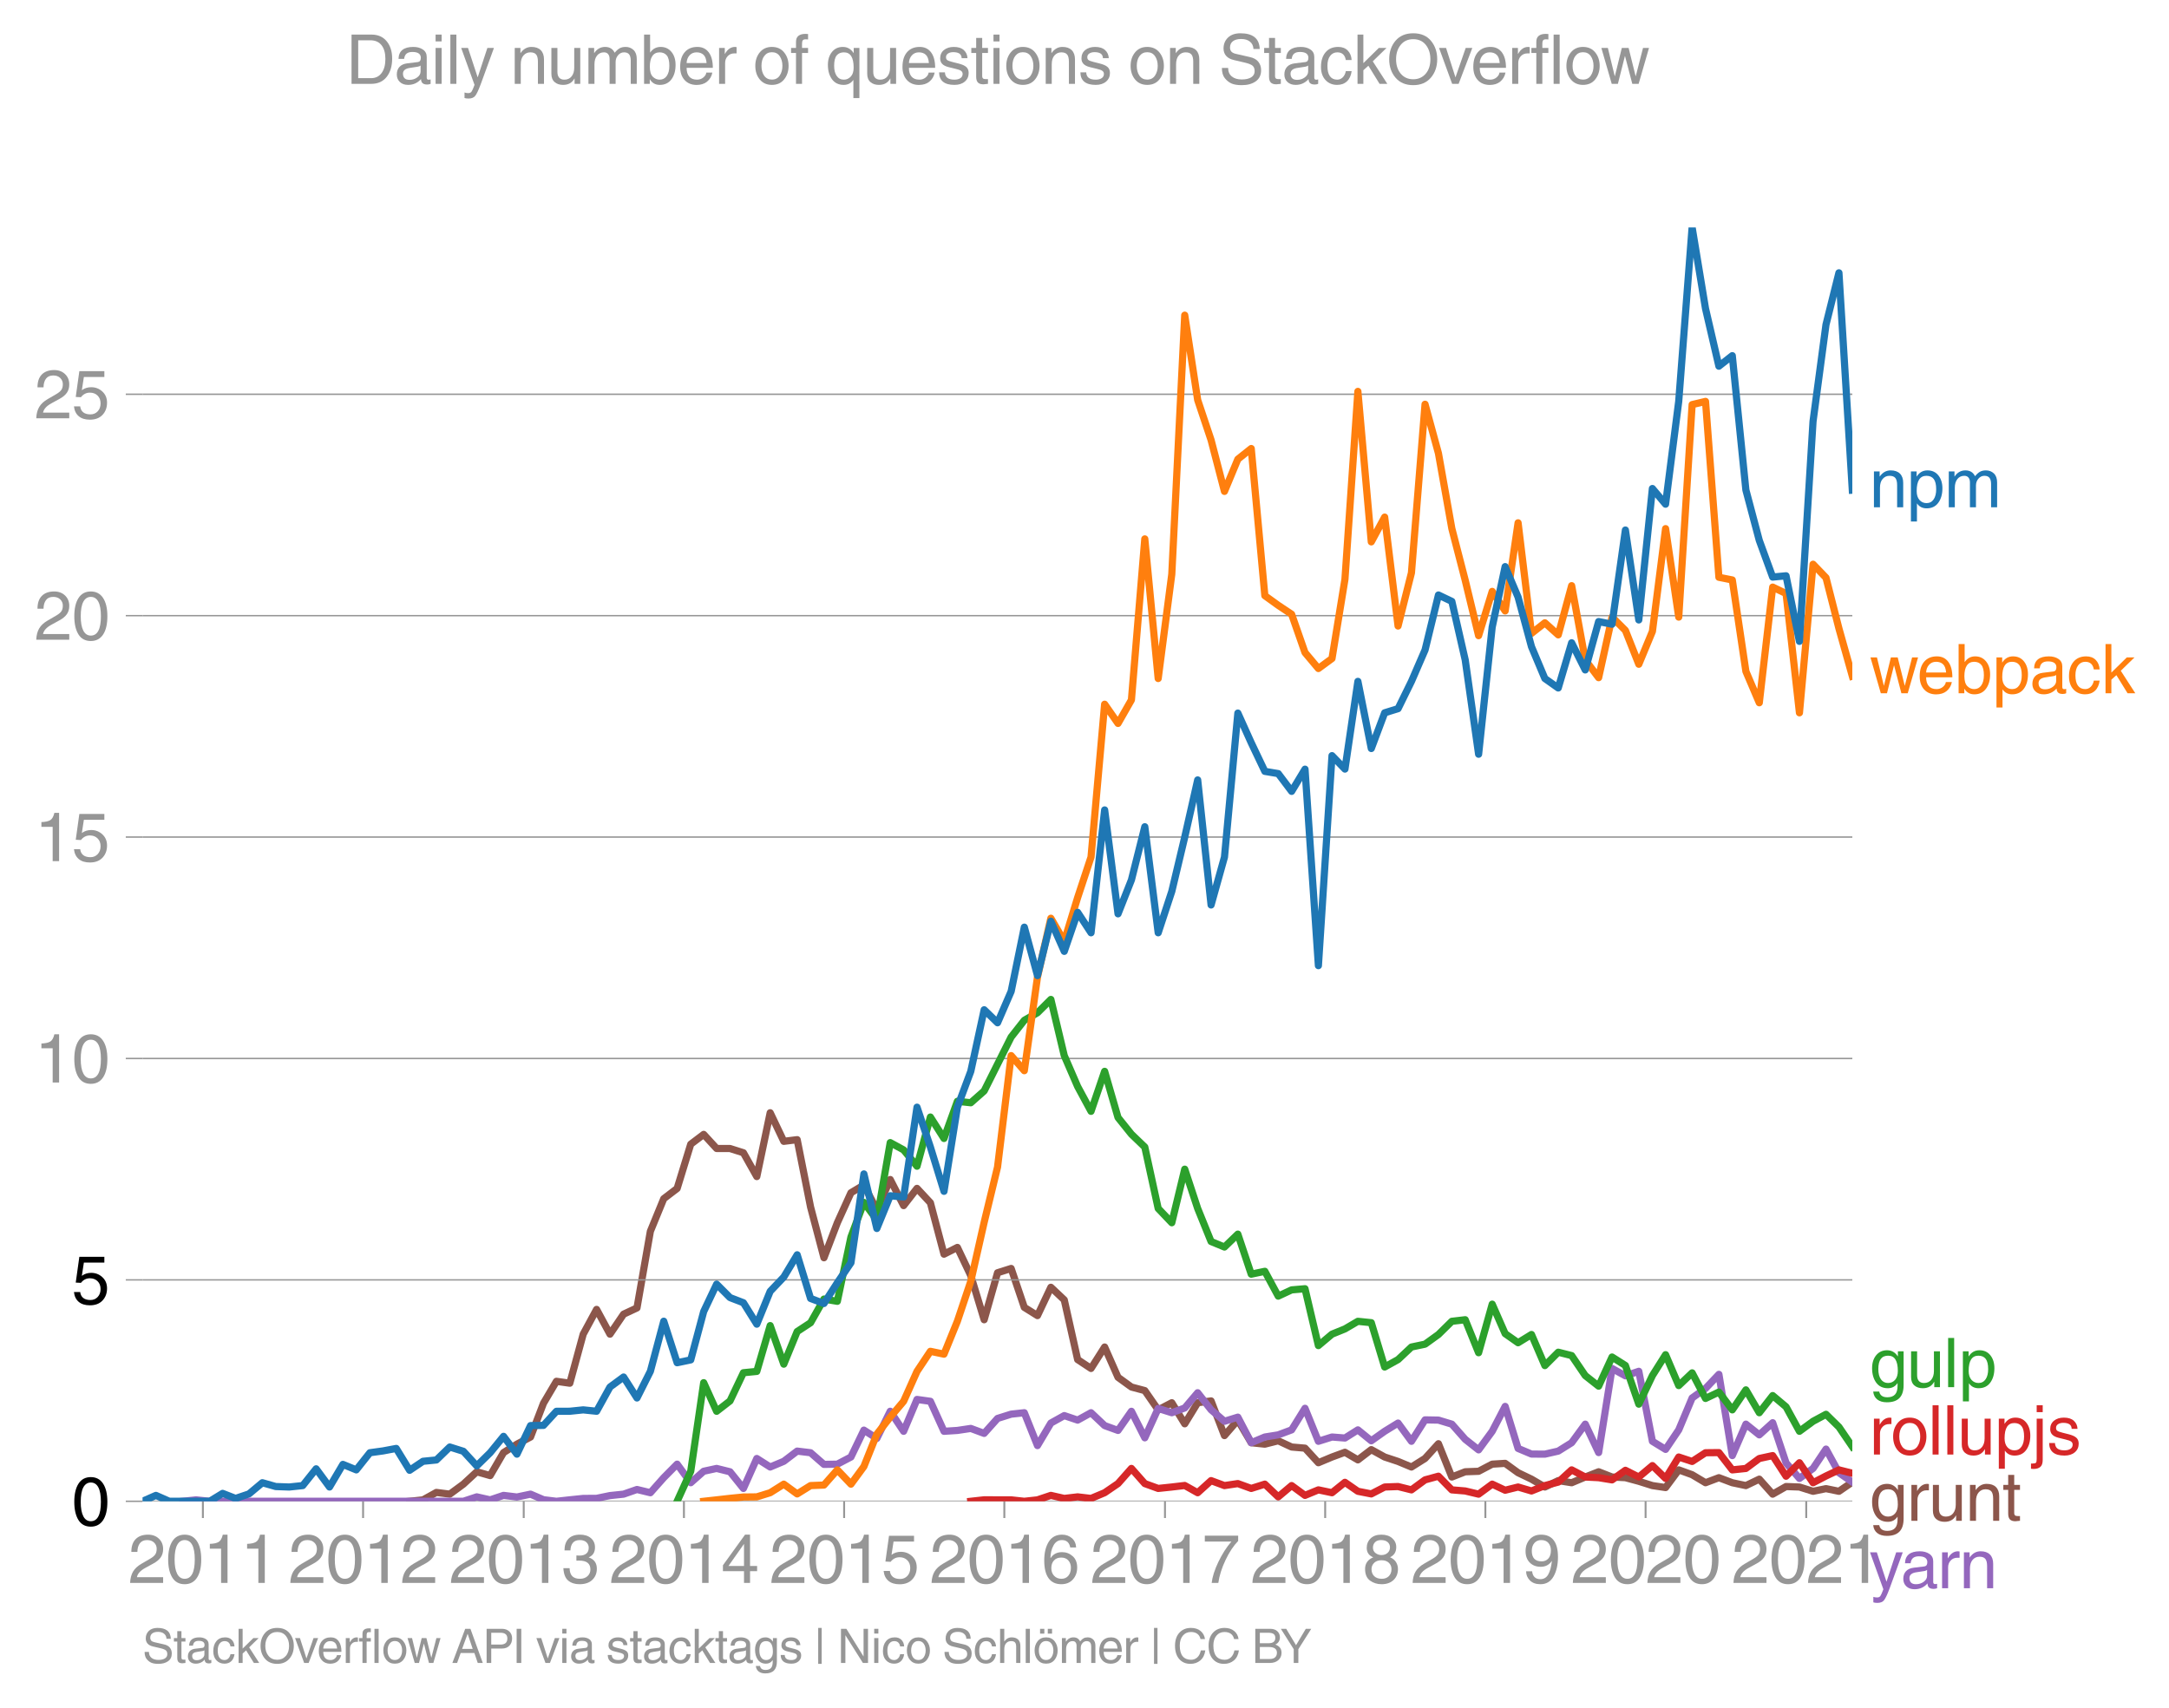 <svg height="475.651" viewBox="0 0 453.036 356.738" width="604.048" xmlns="http://www.w3.org/2000/svg" xmlns:xlink="http://www.w3.org/1999/xlink"><defs><style>*{stroke-linecap:butt;stroke-linejoin:round}</style></defs><g id="figure_1"><path d="M0 356.738h453.036V0H0z" style="fill:none" id="patch_1"/><g id="axes_1"><path d="M29.77 313.628h357.12V47.516H29.77z" style="fill:none" id="patch_2"/><path clip-path="url(#p7ff8d351ca)" d="m85.555 313.628 2.796-.298 2.796-1.552 2.796.358 2.842-2.089 2.796-2.586 2.798.796 2.794-4.805 2.796-1.76 2.842-1.492 2.705-7.055 2.702-4.583 2.798.398 2.796-10.246 2.796-5.172 2.797 5.172 2.841-4.177 2.797-1.304 2.798-16.004 2.794-6.814 2.796-2.139 2.842-9.25 2.704-2.046 2.703 2.941 2.798.01 2.796.885 2.796 4.974 2.796-13.33 2.842 5.969 2.796-.348 2.798 14.075 2.794 10.593 2.796-7.31 2.842-6.267 2.705-1.62 2.702 5.2 2.798-6.346 2.796 5.451 2.796-3.6 2.796 3.004 2.842 10.742 2.796-1.412 2.798 5.888 2.794 9.221 2.797-9.817 2.841-.896 2.75 8.13 2.75 1.718 2.797-5.918 2.796 2.635 2.796 12.474 2.796 1.85 2.842-4.476 2.796 6.326 2.798 2.03 2.795.745 2.796 4.029 2.842-1.492 2.704 4.402 2.702-4.402 2.798-.378 2.797 7.241 2.796-3.232 2.796 4.724 2.842.299 2.796-.706 2.798 1.303 2.794.238 2.796 3.044 2.842-1.193 2.704-.992 2.703 1.588 2.798-2.138 2.796 1.542 2.796.925 2.796 1.163 2.842-1.79 2.796-3.074 2.798 6.953 2.794-1.094 2.796-.1 2.842-1.491 2.705-.17 2.702 1.96 2.798 1.343 2.796 1.641 2.796-1.333 2.796.438 2.842-1.194 2.796-1.094 2.798 1.094 2.795.14 2.796.756 2.842.895 2.75.411 2.748-3.694 2.798 1.015 2.796 1.67 2.796-1.053 2.797 1.054 2.841.597 2.797-1.343 2.798 3.133 2.794-1.591 2.796.1 2.842.894 2.704-.554 2.703.554 2.798-1.92" style="fill:none;stroke:#8c564b;stroke-linecap:square;stroke-width:1.5" id="line2d_1"/><g id="matplotlib.axis_1"><g id="xtick_1"><g id="line2d_2"><defs><path d="M0 0v3.5" id="m5db36bce0f" style="stroke:#969696;stroke-width:.4"/></defs><use style="fill:#969696;stroke:#969696;stroke-width:.4" x="42.376" xlink:href="#m5db36bce0f" y="313.628"/></g><g style="fill:#969696" transform="matrix(.14 0 0 -.14 26.805 330.678)" id="text_1"><defs><path d="M281 2888q0 793 409 1202 410 410 1148 410 618 0 1012-375t394-969q0-462-227-780-226-317-667-557l-775-425q-684-375-775-863h2444V0H166q25 634 275 1056t781 728l806 469q322 185 469 383t147 545q0 344-241 578-240 235-650 235-453 0-678-299-225-298-231-807H281z" id="HelveticaWorld-Regular-32" transform="scale(.016)"/><path d="M2719 2188q0 903-239 1354-239 452-702 452-453 0-697-452-243-451-243-1354 0-875 240-1340 241-464 700-464 463 0 702 448 239 449 239 1356zm603 0q0-1107-400-1709-400-601-1144-601-772 0-1156 623-384 624-384 1687 0 1090 393 1701 394 611 1147 611 744 0 1144-608t400-1704z" id="HelveticaWorld-Regular-30" transform="scale(.016)"/><path d="M2297 0h-600v3194H647v447q550 18 818 176 269 158 391 683h441V0z" id="HelveticaWorld-Regular-31" transform="scale(.016)"/></defs><use xlink:href="#HelveticaWorld-Regular-32"/><use x="55.615" xlink:href="#HelveticaWorld-Regular-30"/><use x="111.23" xlink:href="#HelveticaWorld-Regular-31"/><use x="166.846" xlink:href="#HelveticaWorld-Regular-31"/></g></g><g id="xtick_2"><use style="fill:#969696;stroke:#969696;stroke-width:.4" x="75.837" xlink:href="#m5db36bce0f" y="313.628" id="line2d_3"/><g style="fill:#969696" transform="matrix(.14 0 0 -.14 60.267 330.678)" id="text_2"><use xlink:href="#HelveticaWorld-Regular-32"/><use x="55.615" xlink:href="#HelveticaWorld-Regular-30"/><use x="111.23" xlink:href="#HelveticaWorld-Regular-31"/><use x="166.846" xlink:href="#HelveticaWorld-Regular-32"/></g></g><g id="xtick_3"><use style="fill:#969696;stroke:#969696;stroke-width:.4" x="109.39" xlink:href="#m5db36bce0f" y="313.628" id="line2d_4"/><g style="fill:#969696" transform="matrix(.14 0 0 -.14 93.82 330.678)" id="text_3"><defs><path d="M1434 2559q141-12 294-12 397 0 626 183 230 183 230 554 0 300-214 505t-617 205q-447 0-655-263-207-262-220-703H325q0 703 369 1087 369 385 1084 385 635 0 1013-327 378-326 378-857 0-685-578-928v-13q750-256 750-1050 0-634-422-1041-422-406-1197-406-634 0-1044 333-409 333-459 1164h581q13-519 256-755 244-236 703-236 444 0 713 247t269 622q0 410-257 619-256 209-793 209-128 0-257-6v484z" id="HelveticaWorld-Regular-33" transform="scale(.016)"/></defs><use xlink:href="#HelveticaWorld-Regular-32"/><use x="55.615" xlink:href="#HelveticaWorld-Regular-30"/><use x="111.23" xlink:href="#HelveticaWorld-Regular-31"/><use x="166.846" xlink:href="#HelveticaWorld-Regular-33"/></g></g><g id="xtick_4"><use style="fill:#969696;stroke:#969696;stroke-width:.4" x="142.852" xlink:href="#m5db36bce0f" y="313.628" id="line2d_5"/><g style="fill:#969696" transform="matrix(.14 0 0 -.14 127.281 330.678)" id="text_4"><defs><path d="M678 1581h1447v2041h-12L678 1581zm2010-487V0h-563v1094H159v550l2063 2856h466V1581h659v-487h-659z" id="HelveticaWorld-Regular-34" transform="scale(.016)"/></defs><use xlink:href="#HelveticaWorld-Regular-32"/><use x="55.615" xlink:href="#HelveticaWorld-Regular-30"/><use x="111.23" xlink:href="#HelveticaWorld-Regular-31"/><use x="166.846" xlink:href="#HelveticaWorld-Regular-34"/></g></g><g id="xtick_5"><use style="fill:#969696;stroke:#969696;stroke-width:.4" x="176.313" xlink:href="#m5db36bce0f" y="313.628" id="line2d_6"/><g style="fill:#969696" transform="matrix(.14 0 0 -.14 160.743 330.678)" id="text_5"><defs><path d="M941 2619q372 281 872 281 606 0 1042-403t436-1038q0-690-421-1139-420-448-1179-448-660 0-1041 323-381 324-444 918h582q43-363 284-555t669-192q415 0 681 287 266 288 266 735 0 456-279 731-278 275-718 275-500 0-835-428l-484 25 337 2406h2332v-544H1131L941 2619z" id="HelveticaWorld-Regular-35" transform="scale(.016)"/></defs><use xlink:href="#HelveticaWorld-Regular-32"/><use x="55.615" xlink:href="#HelveticaWorld-Regular-30"/><use x="111.23" xlink:href="#HelveticaWorld-Regular-31"/><use x="166.846" xlink:href="#HelveticaWorld-Regular-35"/></g></g><g id="xtick_6"><use style="fill:#969696;stroke:#969696;stroke-width:.4" x="209.775" xlink:href="#m5db36bce0f" y="313.628" id="line2d_7"/><g style="fill:#969696" transform="matrix(.14 0 0 -.14 194.204 330.678)" id="text_6"><defs><path d="M903 1381q0-440 262-719 263-278 685-278 403 0 642 284 239 285 239 748 0 403-236 675t-670 272q-422 0-672-266t-250-716zm1766 1922q-63 344-255 517-192 174-520 174-519 0-791-507-272-506-278-1159l13-12q359 553 1068 553 566 0 988-375t422-1053q0-672-400-1118-400-445-1078-445-782 0-1188 556-406 557-406 1660 0 1062 415 1734 416 672 1247 672 538 0 910-321 372-320 403-876h-550z" id="HelveticaWorld-Regular-36" transform="scale(.016)"/></defs><use xlink:href="#HelveticaWorld-Regular-32"/><use x="55.615" xlink:href="#HelveticaWorld-Regular-30"/><use x="111.23" xlink:href="#HelveticaWorld-Regular-31"/><use x="166.846" xlink:href="#HelveticaWorld-Regular-36"/></g></g><g id="xtick_7"><use style="fill:#969696;stroke:#969696;stroke-width:.4" x="243.328" xlink:href="#m5db36bce0f" y="313.628" id="line2d_8"/><g style="fill:#969696" transform="matrix(.14 0 0 -.14 227.757 330.678)" id="text_7"><defs><path d="M238 4403h3109v-494q-641-653-1172-1766Q1644 1031 1497 0H878q94 850 622 1954 528 1105 1213 1899H238v550z" id="HelveticaWorld-Regular-37" transform="scale(.016)"/></defs><use xlink:href="#HelveticaWorld-Regular-32"/><use x="55.615" xlink:href="#HelveticaWorld-Regular-30"/><use x="111.23" xlink:href="#HelveticaWorld-Regular-31"/><use x="166.846" xlink:href="#HelveticaWorld-Regular-37"/></g></g><g id="xtick_8"><use style="fill:#969696;stroke:#969696;stroke-width:.4" x="276.789" xlink:href="#m5db36bce0f" y="313.628" id="line2d_9"/><g style="fill:#969696" transform="matrix(.14 0 0 -.14 261.218 330.678)" id="text_8"><defs><path d="M1766 2597q347 0 573 198 227 199 227 527 0 294-218 483-217 189-620 189-359 0-555-199-195-198-195-504 0-328 244-511t544-183zm6-484q-434 0-681-241t-247-591q0-403 250-650t712-247q410 0 655 247t245 657q0 350-245 587-245 238-689 238zm1378 1228q0-678-578-947 397-178 567-471 170-292 170-623 0-641-413-1032-412-390-1112-390-612 0-1076 336T244 1306q0 763 762 1082-609 243-609 875 0 531 361 884t1001 353q641 0 1016-333t375-826z" id="HelveticaWorld-Regular-38" transform="scale(.016)"/></defs><use xlink:href="#HelveticaWorld-Regular-32"/><use x="55.615" xlink:href="#HelveticaWorld-Regular-30"/><use x="111.23" xlink:href="#HelveticaWorld-Regular-31"/><use x="166.846" xlink:href="#HelveticaWorld-Regular-38"/></g></g><g id="xtick_9"><use style="fill:#969696;stroke:#969696;stroke-width:.4" x="310.25" xlink:href="#m5db36bce0f" y="313.628" id="line2d_10"/><g style="fill:#969696" transform="matrix(.14 0 0 -.14 294.68 330.678)" id="text_9"><defs><path d="M1766 2009q384 0 624 259 241 260 241 766 0 416-228 688t-681 272q-391 0-632-275-240-275-240-738 0-472 225-722t691-250zm-82-506q-640 0-1028 397-387 397-387 1056 0 666 390 1105 391 439 1057 439 775 0 1175-522t400-1565q0-1082-410-1809-409-726-1225-726-637 0-987 358t-350 845h565q25-337 220-536 196-198 540-198 487 0 737 434 250 435 344 1247l-12 13q-363-538-1029-538z" id="HelveticaWorld-Regular-39" transform="scale(.016)"/></defs><use xlink:href="#HelveticaWorld-Regular-32"/><use x="55.615" xlink:href="#HelveticaWorld-Regular-30"/><use x="111.23" xlink:href="#HelveticaWorld-Regular-31"/><use x="166.846" xlink:href="#HelveticaWorld-Regular-39"/></g></g><g id="xtick_10"><use style="fill:#969696;stroke:#969696;stroke-width:.4" x="343.712" xlink:href="#m5db36bce0f" y="313.628" id="line2d_11"/><g style="fill:#969696" transform="matrix(.14 0 0 -.14 328.141 330.678)" id="text_10"><use xlink:href="#HelveticaWorld-Regular-32"/><use x="55.615" xlink:href="#HelveticaWorld-Regular-30"/><use x="111.23" xlink:href="#HelveticaWorld-Regular-32"/><use x="166.846" xlink:href="#HelveticaWorld-Regular-30"/></g></g><g id="xtick_11"><use style="fill:#969696;stroke:#969696;stroke-width:.4" x="377.265" xlink:href="#m5db36bce0f" y="313.628" id="line2d_12"/><g style="fill:#969696" transform="matrix(.14 0 0 -.14 361.694 330.678)" id="text_11"><use xlink:href="#HelveticaWorld-Regular-32"/><use x="55.615" xlink:href="#HelveticaWorld-Regular-30"/><use x="111.23" xlink:href="#HelveticaWorld-Regular-32"/><use x="166.846" xlink:href="#HelveticaWorld-Regular-31"/></g></g></g><g id="matplotlib.axis_2"><g id="ytick_1"><path clip-path="url(#p7ff8d351ca)" d="M29.77 313.628h357.12" style="fill:none;stroke:#969696;stroke-linecap:square;stroke-width:.3" id="line2d_13"/><g id="line2d_14"><defs><path d="M0 0h-3.5" id="mb79adf9efd" style="stroke:#969696;stroke-width:.3"/></defs><use style="fill:#969696;stroke:#969696;stroke-width:.3" x="29.771" xlink:href="#mb79adf9efd" y="313.628"/></g><use xlink:href="#HelveticaWorld-Regular-30" transform="matrix(.14 0 0 -.14 14.985 318.653)" id="text_12"/></g><g id="ytick_2"><path clip-path="url(#p7ff8d351ca)" d="M29.77 267.375h357.12" style="fill:none;stroke:#969696;stroke-linecap:square;stroke-width:.3" id="line2d_15"/><use style="fill:#969696;stroke:#969696;stroke-width:.3" x="29.771" xlink:href="#mb79adf9efd" y="267.375" id="line2d_16"/><use xlink:href="#HelveticaWorld-Regular-35" transform="matrix(.14 0 0 -.14 14.985 272.4)" id="text_13"/></g><g id="ytick_3"><path clip-path="url(#p7ff8d351ca)" d="M29.77 221.121h357.12" style="fill:none;stroke:#969696;stroke-linecap:square;stroke-width:.3" id="line2d_17"/><use style="fill:#969696;stroke:#969696;stroke-width:.3" x="29.771" xlink:href="#mb79adf9efd" y="221.121" id="line2d_18"/><g style="fill:#969696" transform="matrix(.14 0 0 -.14 7.2 226.146)" id="text_14"><use xlink:href="#HelveticaWorld-Regular-31"/><use x="55.615" xlink:href="#HelveticaWorld-Regular-30"/></g></g><g id="ytick_4"><path clip-path="url(#p7ff8d351ca)" d="M29.77 174.868h357.12" style="fill:none;stroke:#969696;stroke-linecap:square;stroke-width:.3" id="line2d_19"/><use style="fill:#969696;stroke:#969696;stroke-width:.3" x="29.771" xlink:href="#mb79adf9efd" y="174.868" id="line2d_20"/><g style="fill:#969696" transform="matrix(.14 0 0 -.14 7.2 179.892)" id="text_15"><use xlink:href="#HelveticaWorld-Regular-31"/><use x="55.615" xlink:href="#HelveticaWorld-Regular-35"/></g></g><g id="ytick_5"><path clip-path="url(#p7ff8d351ca)" d="M29.77 128.614h357.12" style="fill:none;stroke:#969696;stroke-linecap:square;stroke-width:.3" id="line2d_21"/><use style="fill:#969696;stroke:#969696;stroke-width:.3" x="29.771" xlink:href="#mb79adf9efd" y="128.614" id="line2d_22"/><g style="fill:#969696" transform="matrix(.14 0 0 -.14 7.2 133.639)" id="text_16"><use xlink:href="#HelveticaWorld-Regular-32"/><use x="55.615" xlink:href="#HelveticaWorld-Regular-30"/></g></g><g id="ytick_6"><path clip-path="url(#p7ff8d351ca)" d="M29.77 82.36h357.12" style="fill:none;stroke:#969696;stroke-linecap:square;stroke-width:.3" id="line2d_23"/><use style="fill:#969696;stroke:#969696;stroke-width:.3" x="29.771" xlink:href="#mb79adf9efd" y="82.361" id="line2d_24"/><g style="fill:#969696" transform="matrix(.14 0 0 -.14 7.2 87.385)" id="text_17"><use xlink:href="#HelveticaWorld-Regular-32"/><use x="55.615" xlink:href="#HelveticaWorld-Regular-35"/></g></g></g><path clip-path="url(#p7ff8d351ca)" d="m38.159 313.628 2.796-.298 2.842.298h52.988l2.796-.925 2.798.627 2.794-.935 2.796.338 2.842-.597 2.705 1.162 2.702.33 2.798-.308 2.796-.289 2.796-.02 2.797-.576 2.841-.299 2.797-.975 2.798.677 2.794-3.143 2.796-2.825 2.842 3.879 2.704-2.398 2.703-.586 2.798.696 2.796 3.482 2.796-6.257 2.796 1.78 2.842-1.193 2.796-2.129 2.798.338 2.794 2.437 2.796-.05 2.842-1.491 2.705-5.617 2.702 1.737 2.798-5.68 2.796 4.188 2.796-6.654 2.796.388 2.842 6.266 2.796-.179 2.798-.418 2.794 1.035 2.797-3.124 2.841-.895 2.75-.298 2.75 6.863 2.797-4.705 2.796-1.561 2.796.945 2.796-1.542 2.842 2.686 2.796 1.014 2.798-3.999 2.795 5.54 2.796-6.136 2.842.895 2.704-.991 2.702-3.187 2.798 3.561 2.797 2.407 2.796-.865 2.796 5.341 2.842-1.193 2.796-.448 2.798-1.044 2.794-4.506 2.796 6.893 2.842-.895 2.704.213 2.703-1.705 2.798 2.278 2.796-1.98 2.796-1.72 2.796 3.809 2.842-4.476 2.796.05 2.798.845 2.794 3.163 2.796 2.208 2.842-3.879 2.705-5.2 2.702 8.781 2.798 1.174 2.796.02 2.796-.637 2.796-1.75 2.842-3.88 2.796 5.938 2.798-17.576 2.795 1.542 2.796-.945 2.842 14.622 2.75 1.688 2.748-4.075 2.798-6.665 2.796-1.99 2.796-2.943 2.797 16.97 2.841-6.566 2.797 2.238 2.798-2.536 2.794 8.395 2.796 3.243 2.842-2.09 2.704-4.038 2.703 4.934 2.798 1.96" style="fill:none;stroke:#9467bd;stroke-linecap:square;stroke-width:1.5" id="line2d_25"/><path clip-path="url(#p7ff8d351ca)" d="m202.763 313.628 2.794-.308 2.797.01h2.841l2.75.298 2.75-.298 2.797-.935 2.796.636 2.796-.328 2.796.328 2.842-1.193 2.796-1.91 2.798-3.163 2.795 3.163 2.796 1.015 2.842-.299 2.704-.32 2.702 1.514 2.798-2.527 2.797 1.035 2.796-.418 2.796 1.015 2.842-.896 2.796 2.656 2.798-2.357 2.794 2.049 2.796-1.154 2.842.597 2.704-2.174 2.703 1.875 2.798.547 2.796-1.442 2.796-.1 2.796.697 2.842-2.089 2.796-.766 2.798 2.855 2.794.229 2.796.666 2.842-2.089 2.705 1.269 2.702-.672 2.798.826 2.796-1.124 2.796-.726 2.796-2.557 2.842 1.492 2.796.14 2.798.457 2.795-2 2.796 1.403 2.842-2.387 2.75 2.675 2.748-4.465 2.798.925 2.796-1.82 2.796-.03 2.797 3.61 2.841-.298 2.797-2.08 2.798-.606 2.794 4.307 2.796-2.815 2.842 4.178 2.704-1.407 2.703-1.279 2.798.706" style="fill:none;stroke:#d62728;stroke-linecap:square;stroke-width:1.5" id="line2d_26"/><g style="fill:#1f77b4" transform="matrix(.14 0 0 -.14 390.462 105.98)" id="text_18"><defs><path d="M3150 0h-566v2059q0 475-166 677-165 202-549 202-378 0-632-288-253-287-253-825V0H422v3347h531v-472h13q397 569 1012 569 569 0 870-302 302-301 302-864V0z" id="HelveticaWorld-Regular-6e" transform="scale(.016)"/><path d="M959 1516q0-538 262-832 263-293 654-293 428 0 665 348 238 349 238 945 0 654-228 954t-687 300q-447 0-676-352-228-352-228-1070zM422 3347h531v-472h13q359 569 1000 569 647 0 1020-471 373-470 373-1201 0-819-381-1344T1888-97q-582 0-891 450h-13v-1678H422v4672z" id="HelveticaWorld-Regular-70" transform="scale(.016)"/><path d="M422 3347h531v-472h13q378 569 1012 569 628 0 891-544 240 294 465 419t557 125q434 0 735-285 302-284 302-843V0h-562v2163q0 390-147 582-147 193-475 193-331 0-560-269-228-269-228-628V0h-562v2316q0 290-135 456-134 166-390 166-403 0-644-300t-241-813V0H422v3347z" id="HelveticaWorld-Regular-6d" transform="scale(.016)"/></defs><use xlink:href="#HelveticaWorld-Regular-6e"/><use x="55.176" xlink:href="#HelveticaWorld-Regular-70"/><use x="111.67" xlink:href="#HelveticaWorld-Regular-6d"/></g><g style="fill:#ff7f0e" transform="matrix(.14 0 0 -.14 390.462 144.832)" id="text_19"><defs><path d="M1638 0h-575L97 3347h606l641-2631h12l647 2631h635l653-2631h12l678 2631h557L3572 0h-591l-678 2591h-12L1638 0z" id="HelveticaWorld-Regular-77" transform="scale(.016)"/><path d="M2719 1941q-44 543-288 770-243 227-647 227-409 0-661-288-251-287-267-709h1863zm537-891q-93-519-509-859-366-288-963-294-703 6-1116 461-412 455-412 1223 0 882 425 1372 425 491 1182 491 678 0 1059-507 381-506 381-1446H856q0-525 244-813 244-287 731-287 344 0 591 207 247 208 272 452h562z" id="HelveticaWorld-Regular-65" transform="scale(.016)"/><path d="M2778 1684q0 672-238 963-237 291-677 291-447-7-676-349-228-342-228-989 0-659 275-934t641-275q416 0 659 342 244 342 244 951zM422 0v4594h562V2925h13q359 519 969 519 625 0 1009-464t384-1208q0-838-388-1354Q2584-97 1888-97q-613 0-922 513h-13V0H422z" id="HelveticaWorld-Regular-62" transform="scale(.016)"/><path d="M2456 1709q-62-65-245-106-183-40-683-106-369-44-542-182-173-137-173-362 0-275 146-428 147-153 469-153 403 0 715 229 313 230 313 558v550zM397 2328q19 566 367 841 349 275 1014 275 531 0 890-241 360-240 360-694V581q0-197 178-197 72 0 185 25V0q-153-63-319-63-288 0-429 123-140 124-146 387Q2016-97 1288-97q-475 0-763 269-287 269-287 700 0 441 250 712 250 272 728 329l993 121q269 41 269 397 0 263-195 403-195 141-592 141-353 0-543-156-189-156-226-491H397z" id="HelveticaWorld-Regular-61" transform="scale(.016)"/><path d="M2534 2222q-121 716-793 716-416 0-669-333t-253-927q0-647 234-967 235-320 681-320 300 0 519 220t281 573h544q-84-621-439-951T1722-97q-659 0-1081 451-422 452-422 1227 0 850 422 1356 422 507 1184 507 556 0 886-333t367-889h-544z" id="HelveticaWorld-Regular-63" transform="scale(.016)"/><path d="M3200 0h-722L1434 1691l-468-422V0H422v4594h544V1931l1440 1416h716L1844 2100 3200 0z" id="HelveticaWorld-Regular-6b" transform="scale(.016)"/></defs><use xlink:href="#HelveticaWorld-Regular-77"/><use x="70.912" xlink:href="#HelveticaWorld-Regular-65"/><use x="126.332" xlink:href="#HelveticaWorld-Regular-62"/><use x="182.826" xlink:href="#HelveticaWorld-Regular-70"/><use x="239.32" xlink:href="#HelveticaWorld-Regular-61"/><use x="294.252" xlink:href="#HelveticaWorld-Regular-63"/><use x="345.521" xlink:href="#HelveticaWorld-Regular-6b"/></g><g style="fill:#2ca02c" transform="matrix(.14 0 0 -.14 390.462 289.79)" id="text_20"><defs><path d="M831 1684q0-615 244-954t659-339q404 0 660 293 256 294 256 832 0 706-224 1064-223 358-679 358-459 0-688-305-228-305-228-949zM3188 191q0-807-388-1203-387-397-1169-397-562 0-895 259T353-409h563q43-244 226-388t530-144q472 0 712 254 241 253 241 821v238h-12Q2297-97 1722-97q-716 0-1094 528T250 1772q0 744 381 1208 382 464 1013 464 634 0 1000-569h12v472h532V191z" id="HelveticaWorld-Regular-67" transform="scale(.016)"/><path d="M391 3347h562V1125q0-369 167-552 168-182 480-182 434 0 678 307 244 308 244 805v1844h562V0h-531v488l-12 12Q2222-97 1478-97q-481 0-784 262-303 263-303 776v2406z" id="HelveticaWorld-Regular-75" transform="scale(.016)"/><path d="M984 0H422v4594h562V0z" id="HelveticaWorld-Regular-6c" transform="scale(.016)"/></defs><use xlink:href="#HelveticaWorld-Regular-67"/><use x="55.908" xlink:href="#HelveticaWorld-Regular-75"/><use x="110.693" xlink:href="#HelveticaWorld-Regular-6c"/><use x="132.715" xlink:href="#HelveticaWorld-Regular-70"/></g><g style="fill:#d62728" transform="matrix(.14 0 0 -.14 390.462 303.862)" id="text_21"><defs><path d="M984 0H422v3347h531v-556h13q365 653 940 653 91 0 147-19v-584h-209q-378 0-619-257-241-256-241-637V0z" id="HelveticaWorld-Regular-72" transform="scale(.016)"/><path d="M813 1678q0-559 253-920t718-361q482 0 732 378t250 903q0 531-250 901-250 371-732 371-446 0-709-349-262-348-262-923zm-575 0q0 747 415 1256 416 510 1131 510 732 0 1144-516 413-515 413-1250 0-737-410-1256Q2522-97 1784-97q-709 0-1128 503-418 503-418 1272z" id="HelveticaWorld-Regular-6f" transform="scale(.016)"/><path d="M984 3956H422v638h562v-638zm0-4450q0-478-227-664-226-186-629-186-115 0-237 19v487H38q237 0 310 71 74 70 74 339v3775h562V-494z" id="HelveticaWorld-Regular-6a" transform="scale(.016)"/><path d="M2309 2394q-12 300-214 431-201 131-579 131-275 0-471-122-195-121-195-350 0-181 115-267 116-86 501-183l556-140q506-128 723-327 218-198 218-554 0-494-361-802T1638-97Q934-97 573 195q-360 293-367 880h544q13-347 230-516 217-168 651-168 353 0 561 140 208 141 208 391 0 178-135 284-134 107-531 197l-653 160q-397 100-586 298t-189 514q0 494 353 781 354 288 922 288 607 0 930-296 323-295 342-754h-544z" id="HelveticaWorld-Regular-73" transform="scale(.016)"/></defs><use xlink:href="#HelveticaWorld-Regular-72"/><use x="31.568" xlink:href="#HelveticaWorld-Regular-6f"/><use x="87.477" xlink:href="#HelveticaWorld-Regular-6c"/><use x="109.498" xlink:href="#HelveticaWorld-Regular-6c"/><use x="131.52" xlink:href="#HelveticaWorld-Regular-75"/><use x="186.305" xlink:href="#HelveticaWorld-Regular-70"/><use x="242.799" xlink:href="#HelveticaWorld-Regular-6a"/><use x="264.82" xlink:href="#HelveticaWorld-Regular-73"/></g><g style="fill:#9467bd" transform="matrix(.14 0 0 -.14 390.462 331.786)" id="text_22"><defs><path d="M2497 3347h612L1913 63q-32-88-63-166-272-725-469-995-197-271-637-271-231 0-378 50v513q159-57 350-57 206 0 301 130 96 130 283 636L56 3347h635l897-2725h12l897 2725z" id="HelveticaWorld-Regular-79" transform="scale(.016)"/></defs><use xlink:href="#HelveticaWorld-Regular-79"/><use x="46.734" xlink:href="#HelveticaWorld-Regular-61"/><use x="101.666" xlink:href="#HelveticaWorld-Regular-72"/><use x="134.234" xlink:href="#HelveticaWorld-Regular-6e"/></g><g style="fill:#8c564b" transform="matrix(.14 0 0 -.14 390.462 317.699)" id="text_23"><defs><path d="M1100 2881V703q0-128 70-195 71-67 252-67h216V0q-307-44-422-44-353 0-516 169-162 169-162 547v2209H84v466h454v934h562v-934h538v-466h-538z" id="HelveticaWorld-Regular-74" transform="scale(.016)"/></defs><use xlink:href="#HelveticaWorld-Regular-67"/><use x="55.908" xlink:href="#HelveticaWorld-Regular-72"/><use x="88.477" xlink:href="#HelveticaWorld-Regular-75"/><use x="143.262" xlink:href="#HelveticaWorld-Regular-6e"/><use x="198.438" xlink:href="#HelveticaWorld-Regular-74"/></g><g style="fill:#969696" transform="matrix(.097 0 0 -.097 29.77 347.399)" id="text_24"><defs><path d="M3225 3250q-19 438-327 686-307 248-810 248-507 0-779-208-271-207-271-598 0-209 118-359 119-150 425-222l1313-300q531-116 787-440 257-323 257-788 0-681-500-1036T2138-122q-610 0-962 156-351 157-623 497-272 341-272 953h582q0-512 340-794 341-281 928-281 569 0 886 202t317 573q0 338-189 505t-739 295l-990 232q-494 112-738 392t-244 689q0 619 417 1019 418 400 1165 400 843 0 1301-352 458-351 492-1114h-584z" id="HelveticaWorld-Regular-53" transform="scale(.016)"/><path d="M4091 2297q0 806-427 1337-426 532-1173 532-738 0-1169-532-431-531-431-1337 0-831 437-1350 438-519 1163-519 709 0 1154 506 446 507 446 1363zm637 0q0-1028-594-1724-593-695-1643-695-1057 0-1649 695-592 696-592 1724 0 1031 592 1725t1649 694q1081 0 1659-707 578-706 578-1712z" id="HelveticaWorld-Regular-4f" transform="scale(.016)"/><path d="M2522 3347h616L1863 0h-604L38 3347h653l872-2725h12l947 2725z" id="HelveticaWorld-Regular-76" transform="scale(.016)"/><path d="M1100 2881V0H538v2881H78v466h460v575q0 378 229 557 230 180 642 180 141 0 254-12v-506q-100 12-229 12-187 0-261-92-73-92-73-298v-416h563v-466h-563z" id="HelveticaWorld-Regular-66" transform="scale(.016)"/><path d="m2816 1888-678 2021h-13l-737-2021h1428zm-1619-550L716 0H78l1728 4594h703L4172 0h-678l-453 1338H1197z" id="HelveticaWorld-Regular-41" transform="scale(.016)"/><path d="M1141 2472h1234q466 0 700 204 234 205 234 621 0 372-225 569t-684 197H1141V2472zm0-2472H519v4594h2065q616 0 991-358t375-933q0-597-363-980-362-382-1003-382H1141V0z" id="HelveticaWorld-Regular-50" transform="scale(.016)"/><path d="M1141 0H519v4594h622V0z" id="HelveticaWorld-Regular-49" transform="scale(.016)"/><path d="M422 3956v638h562v-638H422zM984 0H422v3347h562V0z" id="HelveticaWorld-Regular-69" transform="scale(.016)"/><path d="M603 4716h466V-122H603v4838z" id="HelveticaWorld-Regular-7c" transform="scale(.016)"/><path d="M3559 4594h600V0h-690L1125 3713h-12V0H519v4594h728L3547 884h12v3710z" id="HelveticaWorld-Regular-4e" transform="scale(.016)"/><path d="M3150 0h-566v2188q0 403-156 576-156 174-509 174-435 0-685-282-250-281-250-831V0H422v4594h562V2900h13q384 544 981 544 550 0 861-288 311-287 311-878V0z" id="HelveticaWorld-Regular-68" transform="scale(.016)"/><path d="M813 1678q0-559 253-920t718-361q482 0 732 378t250 903q0 531-250 901-250 371-732 371-446 0-709-349-262-348-262-923zm-575 0q0 747 415 1256 416 510 1131 510 732 0 1144-516 413-515 413-1250 0-737-410-1256Q2522-97 1784-97q-709 0-1128 503-418 503-418 1272zm2351 2266h-575v650h575v-650zm-1038 0H976v650h575v-650z" id="HelveticaWorld-Regular-f6" transform="scale(.016)"/><path d="M3713 3213q-104 468-434 710-329 243-854 243-678 0-1091-493-412-492-412-1329 0-969 390-1443 391-473 1132-473 487 0 838 323 352 324 474 940h603q-121-885-671-1349T2350-122q-941 0-1505 647T281 2322q0 1109 589 1751 589 643 1555 643 800 0 1297-413 497-412 591-1090h-600z" id="HelveticaWorld-Regular-43" transform="scale(.016)"/><path d="M519 4594h2015q594 0 947-322t353-834q0-310-155-565-154-254-460-395 428-162 629-431 202-269 202-691 0-593-428-975Q3194 0 2491 0H519v4594zm612-4063h1325q488 0 731 226 244 227 244 612 0 390-272 582-271 193-803 193H1131V531zm0 2119h1128q494 0 724 179 230 180 230 562 0 328-218 500-217 172-729 172H1131V2650z" id="HelveticaWorld-Regular-42" transform="scale(.016)"/><path d="M2388 0h-622v1850L31 4594h725l1319-2206 1316 2206h731L2388 1850V0z" id="HelveticaWorld-Regular-59" transform="scale(.016)"/></defs><use xlink:href="#HelveticaWorld-Regular-53"/><use x="66.211" xlink:href="#HelveticaWorld-Regular-74"/><use x="93.896" xlink:href="#HelveticaWorld-Regular-61"/><use x="148.828" xlink:href="#HelveticaWorld-Regular-63"/><use x="200.098" xlink:href="#HelveticaWorld-Regular-6b"/><use x="250.098" xlink:href="#HelveticaWorld-Regular-4f"/><use x="327.881" xlink:href="#HelveticaWorld-Regular-76"/><use x="375.49" xlink:href="#HelveticaWorld-Regular-65"/><use x="430.91" xlink:href="#HelveticaWorld-Regular-72"/><use x="464.979" xlink:href="#HelveticaWorld-Regular-66"/><use x="492.664" xlink:href="#HelveticaWorld-Regular-6c"/><use x="514.686" xlink:href="#HelveticaWorld-Regular-6f"/><use x="569.094" xlink:href="#HelveticaWorld-Regular-77"/><use x="641.506" xlink:href="#HelveticaWorld-Regular-20"/><use x="665.92" xlink:href="#HelveticaWorld-Regular-41"/><use x="732.619" xlink:href="#HelveticaWorld-Regular-50"/><use x="797.268" xlink:href="#HelveticaWorld-Regular-49"/><use x="823.049" xlink:href="#HelveticaWorld-Regular-20"/><use x="847.463" xlink:href="#HelveticaWorld-Regular-76"/><use x="897.072" xlink:href="#HelveticaWorld-Regular-69"/><use x="919.094" xlink:href="#HelveticaWorld-Regular-61"/><use x="974.025" xlink:href="#HelveticaWorld-Regular-20"/><use x="998.439" xlink:href="#HelveticaWorld-Regular-73"/><use x="1048.439" xlink:href="#HelveticaWorld-Regular-74"/><use x="1076.125" xlink:href="#HelveticaWorld-Regular-61"/><use x="1131.057" xlink:href="#HelveticaWorld-Regular-63"/><use x="1182.326" xlink:href="#HelveticaWorld-Regular-6b"/><use x="1232.326" xlink:href="#HelveticaWorld-Regular-74"/><use x="1260.012" xlink:href="#HelveticaWorld-Regular-61"/><use x="1314.943" xlink:href="#HelveticaWorld-Regular-67"/><use x="1370.852" xlink:href="#HelveticaWorld-Regular-73"/><use x="1420.852" xlink:href="#HelveticaWorld-Regular-20"/><use x="1445.266" xlink:href="#HelveticaWorld-Regular-7c"/><use x="1471.242" xlink:href="#HelveticaWorld-Regular-20"/><use x="1495.656" xlink:href="#HelveticaWorld-Regular-4e"/><use x="1568.752" xlink:href="#HelveticaWorld-Regular-69"/><use x="1590.773" xlink:href="#HelveticaWorld-Regular-63"/><use x="1642.043" xlink:href="#HelveticaWorld-Regular-6f"/><use x="1697.951" xlink:href="#HelveticaWorld-Regular-20"/><use x="1722.365" xlink:href="#HelveticaWorld-Regular-53"/><use x="1788.576" xlink:href="#HelveticaWorld-Regular-63"/><use x="1839.846" xlink:href="#HelveticaWorld-Regular-68"/><use x="1895.021" xlink:href="#HelveticaWorld-Regular-6c"/><use x="1917.043" xlink:href="#HelveticaWorld-Regular-f6"/><use x="1972.951" xlink:href="#HelveticaWorld-Regular-6d"/><use x="2055.959" xlink:href="#HelveticaWorld-Regular-65"/><use x="2111.379" xlink:href="#HelveticaWorld-Regular-72"/><use x="2143.947" xlink:href="#HelveticaWorld-Regular-20"/><use x="2168.361" xlink:href="#HelveticaWorld-Regular-7c"/><use x="2194.338" xlink:href="#HelveticaWorld-Regular-20"/><use x="2218.752" xlink:href="#HelveticaWorld-Regular-43"/><use x="2291.066" xlink:href="#HelveticaWorld-Regular-43"/><use x="2363.381" xlink:href="#HelveticaWorld-Regular-20"/><use x="2387.795" xlink:href="#HelveticaWorld-Regular-42"/><use x="2450.607" xlink:href="#HelveticaWorld-Regular-59"/></g><g style="fill:#969696" transform="matrix(.14 0 0 -.14 72.264 17.516)" id="text_25"><defs><path d="M1141 531h1203q625 0 978 480t353 1311q0 822-356 1278t-1028 463H1141V531zM519 4594h1862q903 0 1414-621 511-620 511-1610 0-1063-511-1713T2356 0H519v4594z" id="HelveticaWorld-Regular-44" transform="scale(.016)"/><path d="M2656 1516q0 712-224 1067-223 355-679 355-440 0-678-288-237-287-237-966 0-603 240-948 241-345 663-345 372 0 643 281 272 281 272 844zm538-2841h-563V353h-12Q2297-97 1728-97q-703 0-1088 522-384 522-384 1347 0 731 378 1201 379 471 1016 471 634 0 1000-569h13v472h531v-4672z" id="HelveticaWorld-Regular-71" transform="scale(.016)"/></defs><use xlink:href="#HelveticaWorld-Regular-44"/><use x="72.021" xlink:href="#HelveticaWorld-Regular-61"/><use x="126.953" xlink:href="#HelveticaWorld-Regular-69"/><use x="148.975" xlink:href="#HelveticaWorld-Regular-6c"/><use x="170.996" xlink:href="#HelveticaWorld-Regular-79"/><use x="220.605" xlink:href="#HelveticaWorld-Regular-20"/><use x="245.02" xlink:href="#HelveticaWorld-Regular-6e"/><use x="300.195" xlink:href="#HelveticaWorld-Regular-75"/><use x="354.98" xlink:href="#HelveticaWorld-Regular-6d"/><use x="437.988" xlink:href="#HelveticaWorld-Regular-62"/><use x="494.482" xlink:href="#HelveticaWorld-Regular-65"/><use x="549.902" xlink:href="#HelveticaWorld-Regular-72"/><use x="582.471" xlink:href="#HelveticaWorld-Regular-20"/><use x="606.885" xlink:href="#HelveticaWorld-Regular-6f"/><use x="662.793" xlink:href="#HelveticaWorld-Regular-66"/><use x="690.479" xlink:href="#HelveticaWorld-Regular-20"/><use x="714.893" xlink:href="#HelveticaWorld-Regular-71"/><use x="771.387" xlink:href="#HelveticaWorld-Regular-75"/><use x="826.172" xlink:href="#HelveticaWorld-Regular-65"/><use x="881.592" xlink:href="#HelveticaWorld-Regular-73"/><use x="931.592" xlink:href="#HelveticaWorld-Regular-74"/><use x="959.277" xlink:href="#HelveticaWorld-Regular-69"/><use x="981.299" xlink:href="#HelveticaWorld-Regular-6f"/><use x="1037.207" xlink:href="#HelveticaWorld-Regular-6e"/><use x="1092.383" xlink:href="#HelveticaWorld-Regular-73"/><use x="1142.383" xlink:href="#HelveticaWorld-Regular-20"/><use x="1166.797" xlink:href="#HelveticaWorld-Regular-6f"/><use x="1222.705" xlink:href="#HelveticaWorld-Regular-6e"/><use x="1277.881" xlink:href="#HelveticaWorld-Regular-20"/><use x="1302.295" xlink:href="#HelveticaWorld-Regular-53"/><use x="1368.506" xlink:href="#HelveticaWorld-Regular-74"/><use x="1396.191" xlink:href="#HelveticaWorld-Regular-61"/><use x="1451.123" xlink:href="#HelveticaWorld-Regular-63"/><use x="1502.393" xlink:href="#HelveticaWorld-Regular-6b"/><use x="1552.393" xlink:href="#HelveticaWorld-Regular-4f"/><use x="1630.176" xlink:href="#HelveticaWorld-Regular-76"/><use x="1677.785" xlink:href="#HelveticaWorld-Regular-65"/><use x="1733.205" xlink:href="#HelveticaWorld-Regular-72"/><use x="1767.273" xlink:href="#HelveticaWorld-Regular-66"/><use x="1794.959" xlink:href="#HelveticaWorld-Regular-6c"/><use x="1816.98" xlink:href="#HelveticaWorld-Regular-6f"/><use x="1871.389" xlink:href="#HelveticaWorld-Regular-77"/></g><path clip-path="url(#p7ff8d351ca)" d="m141.43 313.628 2.843-6.266 2.704-18.512 2.703 5.978 2.798-2.168 2.796-5.889 2.796-.278 2.796-9.57 2.842 8.058 2.796-6.814 2.798-1.84 2.794-4.944 2.796.468 2.842-13.429 2.705-7.236 2.702 3.655 2.798-16.143 2.796 1.521 2.796 3.412 2.796-10.275 2.842 4.476 2.796-7.768 2.798.308 2.794-2.467 2.797-5.59 2.841-5.67 2.75-3.499 2.75-1.574 2.797-2.785 2.796 11.737 2.796 6.456 2.796 5.182 2.842-8.355 2.796 9.648 2.798 3.482 2.795 2.686 2.796 12.831 2.842 2.984 2.704-11.19 2.702 8.206 2.798 6.903 2.797 1.154 2.796-2.695 2.796 8.365 2.842-.597 2.796 5.183 2.798-1.303 2.794-.24 2.796 11.878 2.842-2.388 2.704-1.097 2.703-1.588 2.798.288 2.796 9.26 2.796-1.551 2.796-2.626 2.842-.597 2.796-2.02 2.798-2.754 2.794-.329 2.796 6.894 2.842-10.146 2.705 6.16 2.702 1.897 2.798-1.721 2.796 6.495 2.796-2.795 2.796.706 2.842 4.178 2.796 2.208 2.798-6.087 2.795 1.77 2.796 8.077 2.842-5.968 2.75-4.363 2.748 6.452 2.798-2.656 2.796 5.342 2.796-1.333 2.797 3.72 2.841-4.178 2.797 4.775 2.798-3.581 2.794 2.347 2.796 5.113 2.842-2.089 2.704-1.46 2.703 2.654 2.798 4.108" style="fill:none;stroke:#2ca02c;stroke-linecap:square;stroke-width:1.5" id="line2d_27"/><path clip-path="url(#p7ff8d351ca)" d="m146.977 313.628 2.703-.298 2.798-.318 2.796-.279 2.796-.03 2.796-.865 2.842-1.79 2.796 2.038 2.798-1.74 2.794-.11 2.796-3.173 2.842 2.984 2.705-3.687 2.702-6.757 2.798-3.551 2.796-3.312 2.796-6.247 2.796-4.198 2.842.597 2.796-6.883 2.798-8.336 2.794-12.324 2.797-11.549 2.841-23.276 2.75 3.15 2.75-19.562 2.797-12.285 2.796 4.825 2.796-9.142 2.796-8.465 2.842-31.93 2.796 4.01 2.798-4.905 2.795-33.64 2.796 29.164 2.842-21.784 2.704-54.119 2.702 17.713 2.798 8.366 2.797 10.732 2.796-6.724 2.796-2.228 2.842 30.736 2.796 2.02 2.798 1.86 2.794 8.007 2.796 3.332 2.842-2.089 2.704-16.55 2.703-39.252 2.798 31.432 2.796-5.172 2.796 22.749 2.796-11.111 2.842-35.213 2.796 10.246 2.798 15.716 2.794 10.803 2.796 11.578 2.842-9.25 2.705 4.081 2.702-18.406 2.798 23.097 2.796-2.208 2.796 2.517 2.796-10.275 2.842 15.517 2.796 3.7 2.798-12.652 2.795 2.785 2.796 7.062 2.842-6.863 2.75-21.465 2.748 18.48 2.798-44.393 2.796-.666 2.796 36.744 2.797.557 2.841 19.098 2.797 6.555 2.798-24.161 2.794 1.343 2.796 24.917 2.842-31.035 2.704 2.814 2.703 10.615 2.798 9.957" style="fill:none;stroke:#ff7f0e;stroke-linecap:square;stroke-width:1.5" id="line2d_28"/><path clip-path="url(#p7ff8d351ca)" d="m29.77 313.628 2.797-1.233 2.798 1.233h8.432l2.704-1.652 2.703 1.055 2.798-.945 2.796-2.337 2.796.796 2.796.1 2.842-.3 2.796-3.5 2.798 3.8 2.794-4.726 2.796 1.144 2.842-3.58 2.75-.381 2.749-.515 2.798 4.566 2.796-1.88 2.796-.279 2.796-2.705 2.842.895 2.796 3.044 2.798-2.746 2.794-3.421 2.796 3.72 2.842-5.968 2.705-.043 2.702-2.942 2.798-.01 2.796-.288 2.796.288 2.797-5.063 2.841-2.088 2.797 4.376 2.798-5.57 2.794-10.464 2.796 8.673 2.842-.596 2.704-10.104 2.703-5.712 2.798 2.805 2.796 1.074 2.796 4.476 2.796-6.863 2.842-2.984 2.796-4.645 2.798 9.121 2.794 1.054 2.796-4.336 2.842-4.178 2.705-18.555 2.702 11.393 2.798-6.834 2.796.269 2.796-18.77 2.796 8.326 2.842 9.25 2.796-17.576 2.798-7.49 2.794-12.862 2.797 2.716 2.841-6.565 2.75-13.408 2.75 10.125 2.797-11.369 2.796 6.296 2.796-8.146 2.796 4.267 2.842-25.663 2.796 21.704 2.798-7.082 2.795-11.11 2.796 22.151 2.842-8.654 2.704-11.34 2.702-11.936 2.798 26.121 2.797-10.007 2.796-30.08 2.796 6.208 2.842 5.968 2.796.467 2.798 3.71 2.794-4.635 2.796 41.042 2.842-43.867 2.704 2.803 2.703-18.32 2.798 14.025 2.796-7.46 2.796-.865 2.796-5.7 2.842-6.565 2.796-11.479 2.798 1.333 2.794 12.235 2.796 19.695L311.671 131l2.705-12.629 2.702 6.363 2.798 10.355 2.796 6.654 2.796 1.98 2.796-9.44 2.842 5.67 2.796-10.106 2.798.557 2.795-19.676 2.796 18.78 2.842-27.453 2.75 3.272 2.748-21.475 2.798-36.337 2.796 16.94 2.796 12.046 2.797-2.198 2.841 28.05 2.797 10.534 2.798 7.669 2.794-.269 2.796 13.697 2.842-45.955 2.704-20.206 2.703-10.828 2.798 45.408h0" style="fill:none;stroke:#1f77b4;stroke-linecap:square;stroke-width:1.5" id="line2d_29"/></g></g><defs><clipPath id="p7ff8d351ca"><path d="M29.771 47.516h357.12v266.112H29.771z"/></clipPath></defs></svg>